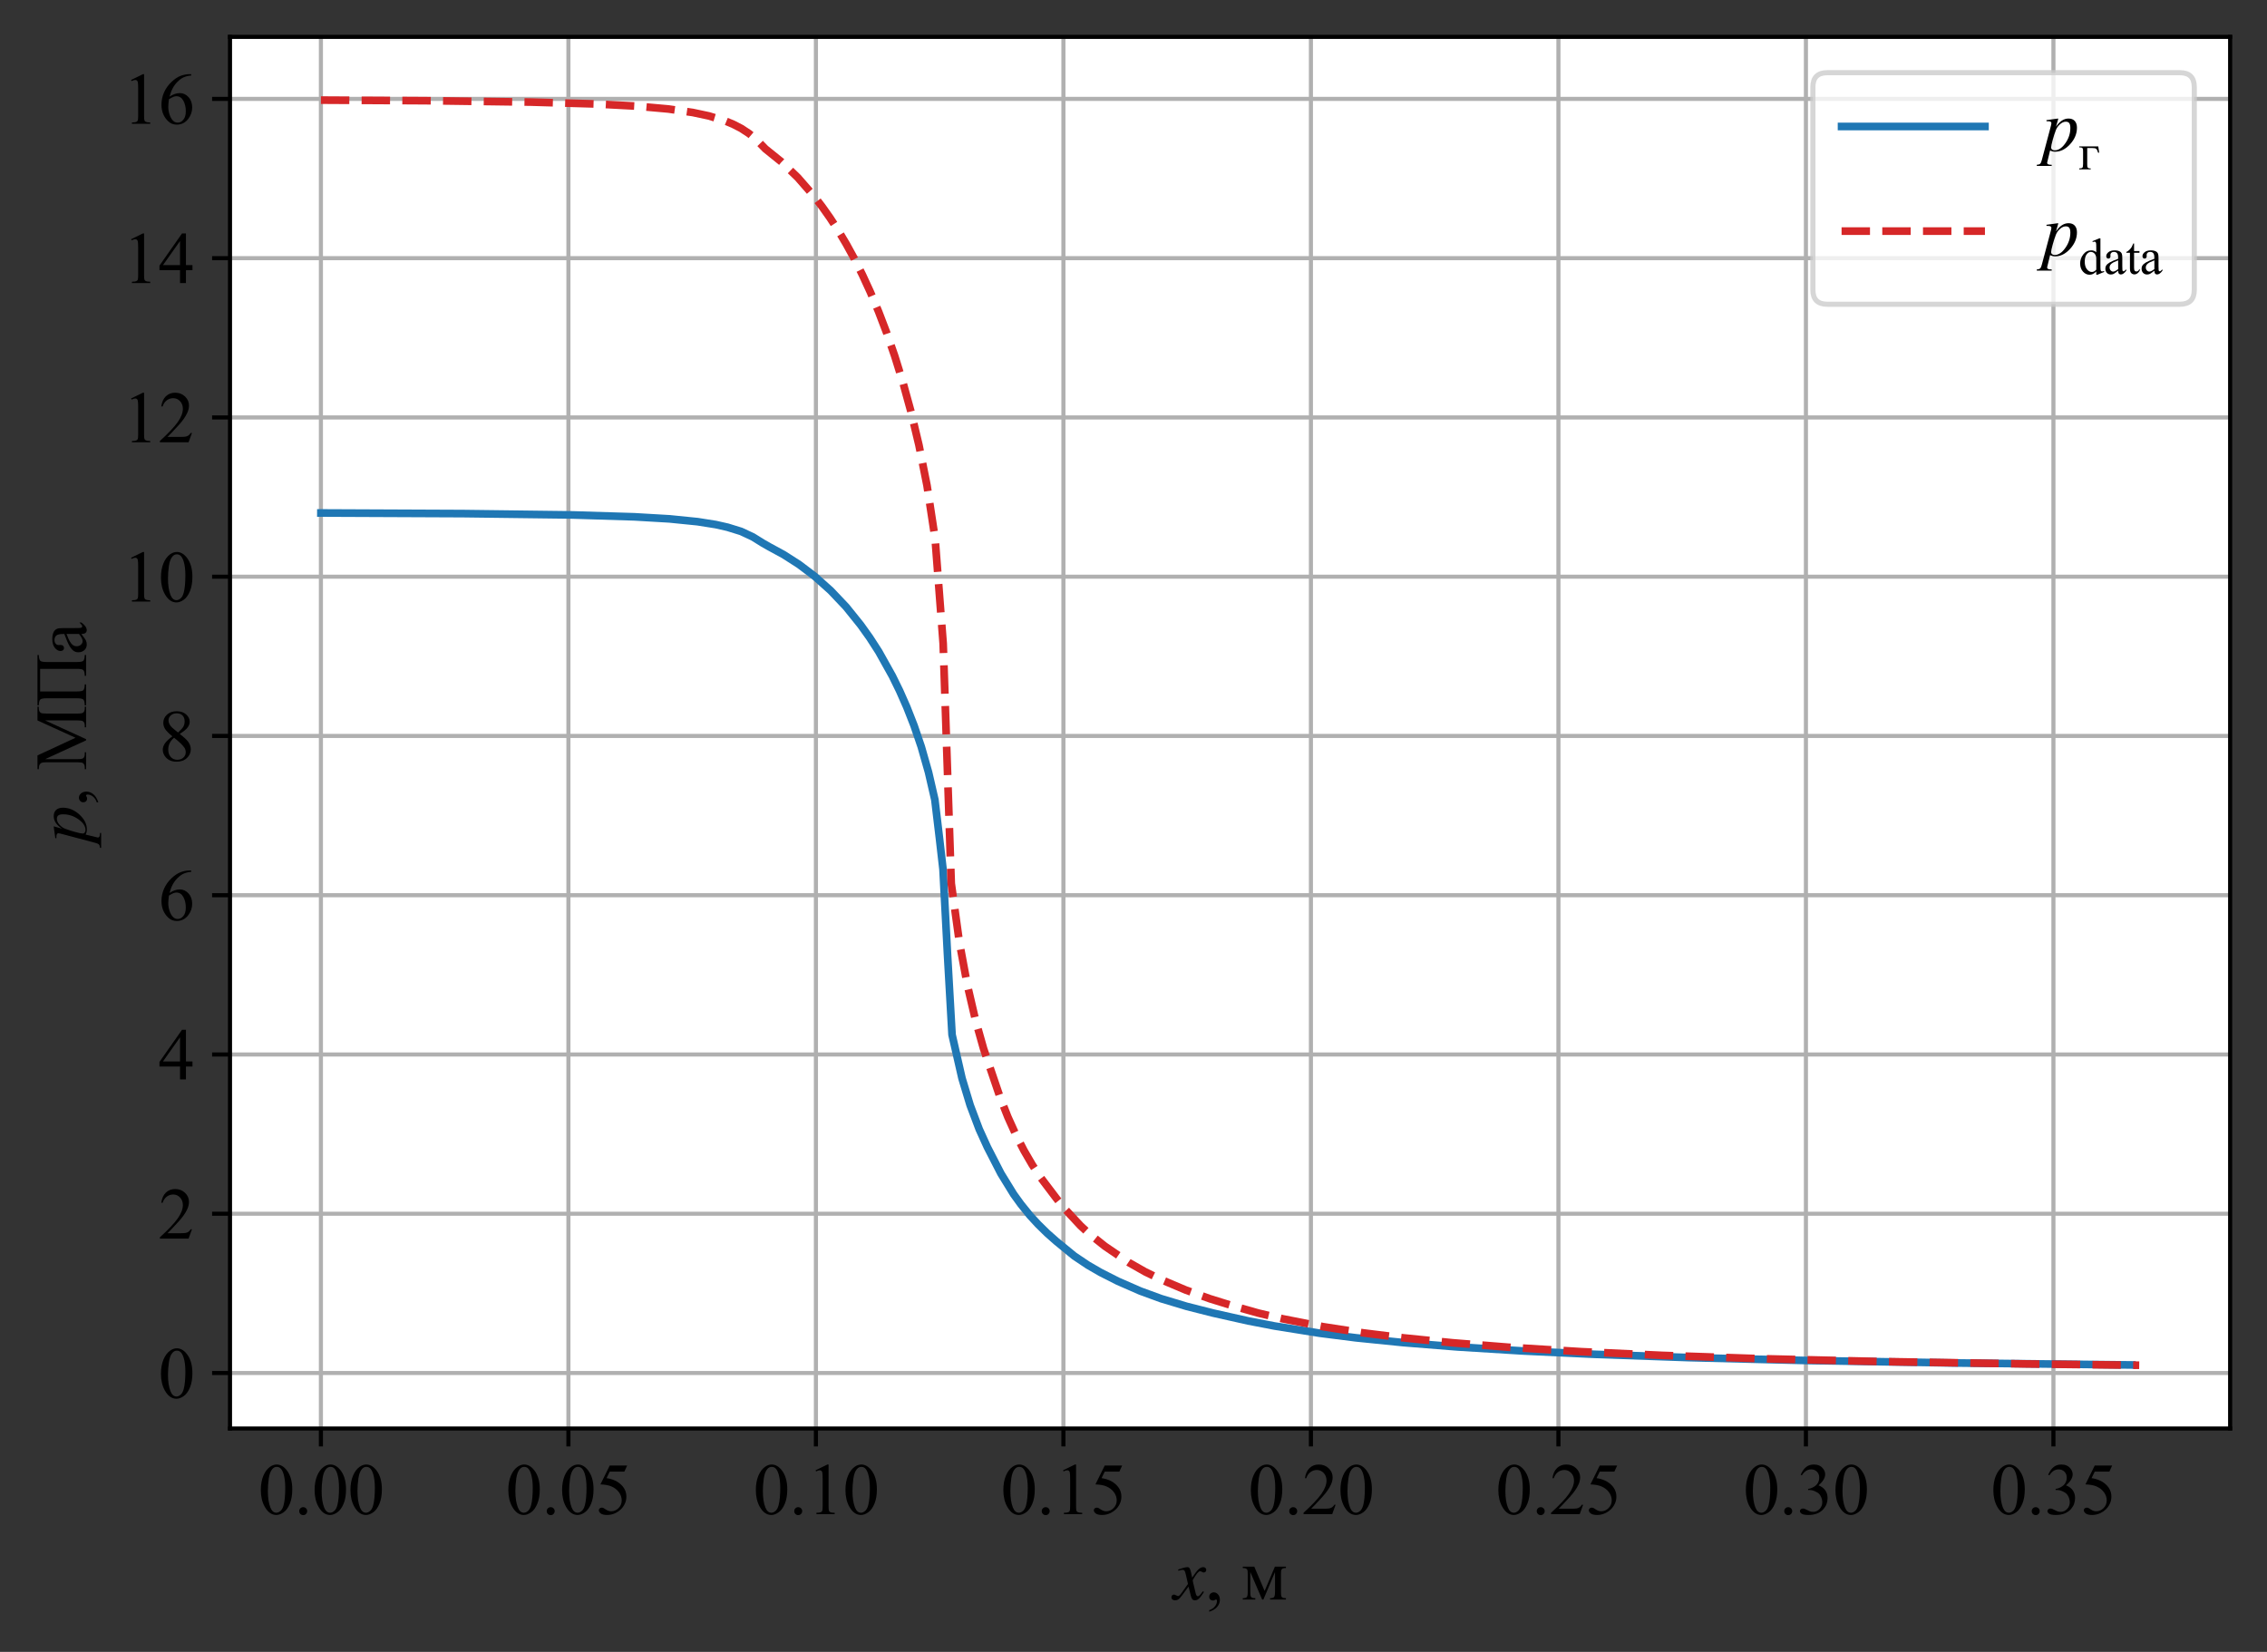 <?xml version="1.0" encoding="utf-8" standalone="no"?>
<!DOCTYPE svg PUBLIC "-//W3C//DTD SVG 1.1//EN"
  "http://www.w3.org/Graphics/SVG/1.1/DTD/svg11.dtd">
<svg xmlns:xlink="http://www.w3.org/1999/xlink" width="442.716pt" height="322.632pt" viewBox="0 0 442.716 322.632" xmlns="http://www.w3.org/2000/svg" version="1.1">
 <rect x="0" y="0" width="442.716" height="322.632" fill="#333333" stroke="none"/>
 <defs>
  <style type="text/css">*{stroke-linejoin: round; stroke-linecap: butt}</style>
 </defs>
 <g id="figure_1">
  <g id="patch_1">
   <path d="M 0 322.632 
L 442.716 322.632 
L 442.716 0 
L 0 0 
L 0 322.632 
z
" style="fill: none"/>
  </g>
  <g id="axes_1">
   <g id="patch_2">
    <path d="M 44.916 279 
L 435.516 279 
L 435.516 7.2 
L 44.916 7.2 
z
" style="fill: #ffffff"/>
   </g>
   <g id="matplotlib.axis_1">
    <g id="xtick_1">
     <g id="line2d_1">
      <path d="M 62.67 279 
L 62.67 7.2 
" clip-path="url(#pe8aadf1c99)" style="fill: none; stroke: #b0b0b0; stroke-width: 0.8; stroke-linecap: square"/>
     </g>
     <g id="line2d_2">
      <defs>
       <path id="mdf9a950b06" d="M 0 0 
L 0 3.5 
" style="stroke: #000000; stroke-width: 0.8"/>
      </defs>
      <g>
       <use xlink:href="#mdf9a950b06" x="62.67" y="279" style="stroke: #000000; stroke-width: 0.8"/>
      </g>
     </g>
     <g id="text_1">
      <!-- 0.00 -->
      <g transform="translate(50.42 295.721)scale(0.14 -0.14)">
       <defs>
        <path id="TimesNewRomanPSMT-30" d="M 231 2094 
Q 231 2819 450 3342 
Q 669 3866 1031 4122 
Q 1313 4325 1613 4325 
Q 2100 4325 2488 3828 
Q 2972 3213 2972 2159 
Q 2972 1422 2759 906 
Q 2547 391 2217 158 
Q 1888 -75 1581 -75 
Q 975 -75 572 641 
Q 231 1244 231 2094 
z
M 844 2016 
Q 844 1141 1059 588 
Q 1238 122 1591 122 
Q 1759 122 1940 273 
Q 2122 425 2216 781 
Q 2359 1319 2359 2297 
Q 2359 3022 2209 3506 
Q 2097 3866 1919 4016 
Q 1791 4119 1609 4119 
Q 1397 4119 1231 3928 
Q 1006 3669 925 3112 
Q 844 2556 844 2016 
z
" transform="scale(0.016)"/>
        <path id="TimesNewRomanPSMT-2e" d="M 800 606 
Q 947 606 1047 504 
Q 1147 403 1147 259 
Q 1147 116 1045 14 
Q 944 -88 800 -88 
Q 656 -88 554 14 
Q 453 116 453 259 
Q 453 406 554 506 
Q 656 606 800 606 
z
" transform="scale(0.016)"/>
       </defs>
       <use xlink:href="#TimesNewRomanPSMT-30"/>
       <use xlink:href="#TimesNewRomanPSMT-2e" x="50"/>
       <use xlink:href="#TimesNewRomanPSMT-30" x="75"/>
       <use xlink:href="#TimesNewRomanPSMT-30" x="125"/>
      </g>
     </g>
    </g>
    <g id="xtick_2">
     <g id="line2d_3">
      <path d="M 111.004 279 
L 111.004 7.2 
" clip-path="url(#pe8aadf1c99)" style="fill: none; stroke: #b0b0b0; stroke-width: 0.8; stroke-linecap: square"/>
     </g>
     <g id="line2d_4">
      <g>
       <use xlink:href="#mdf9a950b06" x="111.004" y="279" style="stroke: #000000; stroke-width: 0.8"/>
      </g>
     </g>
     <g id="text_2">
      <!-- 0.05 -->
      <g transform="translate(98.754 295.721)scale(0.14 -0.14)">
       <defs>
        <path id="TimesNewRomanPSMT-35" d="M 2778 4238 
L 2534 3706 
L 1259 3706 
L 981 3138 
Q 1809 3016 2294 2522 
Q 2709 2097 2709 1522 
Q 2709 1188 2573 903 
Q 2438 619 2231 419 
Q 2025 219 1772 97 
Q 1413 -75 1034 -75 
Q 653 -75 479 54 
Q 306 184 306 341 
Q 306 428 378 495 
Q 450 563 559 563 
Q 641 563 702 538 
Q 763 513 909 409 
Q 1144 247 1384 247 
Q 1750 247 2026 523 
Q 2303 800 2303 1197 
Q 2303 1581 2056 1914 
Q 1809 2247 1375 2428 
Q 1034 2569 447 2591 
L 1259 4238 
L 2778 4238 
z
" transform="scale(0.016)"/>
       </defs>
       <use xlink:href="#TimesNewRomanPSMT-30"/>
       <use xlink:href="#TimesNewRomanPSMT-2e" x="50"/>
       <use xlink:href="#TimesNewRomanPSMT-30" x="75"/>
       <use xlink:href="#TimesNewRomanPSMT-35" x="125"/>
      </g>
     </g>
    </g>
    <g id="xtick_3">
     <g id="line2d_5">
      <path d="M 159.338 279 
L 159.338 7.2 
" clip-path="url(#pe8aadf1c99)" style="fill: none; stroke: #b0b0b0; stroke-width: 0.8; stroke-linecap: square"/>
     </g>
     <g id="line2d_6">
      <g>
       <use xlink:href="#mdf9a950b06" x="159.338" y="279" style="stroke: #000000; stroke-width: 0.8"/>
      </g>
     </g>
     <g id="text_3">
      <!-- 0.10 -->
      <g transform="translate(147.088 295.721)scale(0.14 -0.14)">
       <defs>
        <path id="TimesNewRomanPSMT-31" d="M 750 3822 
L 1781 4325 
L 1884 4325 
L 1884 747 
Q 1884 391 1914 303 
Q 1944 216 2037 169 
Q 2131 122 2419 116 
L 2419 0 
L 825 0 
L 825 116 
Q 1125 122 1212 167 
Q 1300 213 1334 289 
Q 1369 366 1369 747 
L 1369 3034 
Q 1369 3497 1338 3628 
Q 1316 3728 1258 3775 
Q 1200 3822 1119 3822 
Q 1003 3822 797 3725 
L 750 3822 
z
" transform="scale(0.016)"/>
       </defs>
       <use xlink:href="#TimesNewRomanPSMT-30"/>
       <use xlink:href="#TimesNewRomanPSMT-2e" x="50"/>
       <use xlink:href="#TimesNewRomanPSMT-31" x="75"/>
       <use xlink:href="#TimesNewRomanPSMT-30" x="125"/>
      </g>
     </g>
    </g>
    <g id="xtick_4">
     <g id="line2d_7">
      <path d="M 207.672 279 
L 207.672 7.2 
" clip-path="url(#pe8aadf1c99)" style="fill: none; stroke: #b0b0b0; stroke-width: 0.8; stroke-linecap: square"/>
     </g>
     <g id="line2d_8">
      <g>
       <use xlink:href="#mdf9a950b06" x="207.672" y="279" style="stroke: #000000; stroke-width: 0.8"/>
      </g>
     </g>
     <g id="text_4">
      <!-- 0.15 -->
      <g transform="translate(195.422 295.721)scale(0.14 -0.14)">
       <use xlink:href="#TimesNewRomanPSMT-30"/>
       <use xlink:href="#TimesNewRomanPSMT-2e" x="50"/>
       <use xlink:href="#TimesNewRomanPSMT-31" x="75"/>
       <use xlink:href="#TimesNewRomanPSMT-35" x="125"/>
      </g>
     </g>
    </g>
    <g id="xtick_5">
     <g id="line2d_9">
      <path d="M 256.006 279 
L 256.006 7.2 
" clip-path="url(#pe8aadf1c99)" style="fill: none; stroke: #b0b0b0; stroke-width: 0.8; stroke-linecap: square"/>
     </g>
     <g id="line2d_10">
      <g>
       <use xlink:href="#mdf9a950b06" x="256.006" y="279" style="stroke: #000000; stroke-width: 0.8"/>
      </g>
     </g>
     <g id="text_5">
      <!-- 0.20 -->
      <g transform="translate(243.756 295.721)scale(0.14 -0.14)">
       <defs>
        <path id="TimesNewRomanPSMT-32" d="M 2934 816 
L 2638 0 
L 138 0 
L 138 116 
Q 1241 1122 1691 1759 
Q 2141 2397 2141 2925 
Q 2141 3328 1894 3587 
Q 1647 3847 1303 3847 
Q 991 3847 742 3664 
Q 494 3481 375 3128 
L 259 3128 
Q 338 3706 661 4015 
Q 984 4325 1469 4325 
Q 1984 4325 2329 3994 
Q 2675 3663 2675 3213 
Q 2675 2891 2525 2569 
Q 2294 2063 1775 1497 
Q 997 647 803 472 
L 1909 472 
Q 2247 472 2383 497 
Q 2519 522 2628 598 
Q 2738 675 2819 816 
L 2934 816 
z
" transform="scale(0.016)"/>
       </defs>
       <use xlink:href="#TimesNewRomanPSMT-30"/>
       <use xlink:href="#TimesNewRomanPSMT-2e" x="50"/>
       <use xlink:href="#TimesNewRomanPSMT-32" x="75"/>
       <use xlink:href="#TimesNewRomanPSMT-30" x="125"/>
      </g>
     </g>
    </g>
    <g id="xtick_6">
     <g id="line2d_11">
      <path d="M 304.34 279 
L 304.34 7.2 
" clip-path="url(#pe8aadf1c99)" style="fill: none; stroke: #b0b0b0; stroke-width: 0.8; stroke-linecap: square"/>
     </g>
     <g id="line2d_12">
      <g>
       <use xlink:href="#mdf9a950b06" x="304.34" y="279" style="stroke: #000000; stroke-width: 0.8"/>
      </g>
     </g>
     <g id="text_6">
      <!-- 0.25 -->
      <g transform="translate(292.09 295.721)scale(0.14 -0.14)">
       <use xlink:href="#TimesNewRomanPSMT-30"/>
       <use xlink:href="#TimesNewRomanPSMT-2e" x="50"/>
       <use xlink:href="#TimesNewRomanPSMT-32" x="75"/>
       <use xlink:href="#TimesNewRomanPSMT-35" x="125"/>
      </g>
     </g>
    </g>
    <g id="xtick_7">
     <g id="line2d_13">
      <path d="M 352.674 279 
L 352.674 7.2 
" clip-path="url(#pe8aadf1c99)" style="fill: none; stroke: #b0b0b0; stroke-width: 0.8; stroke-linecap: square"/>
     </g>
     <g id="line2d_14">
      <g>
       <use xlink:href="#mdf9a950b06" x="352.674" y="279" style="stroke: #000000; stroke-width: 0.8"/>
      </g>
     </g>
     <g id="text_7">
      <!-- 0.30 -->
      <g transform="translate(340.424 295.721)scale(0.14 -0.14)">
       <defs>
        <path id="TimesNewRomanPSMT-33" d="M 325 3431 
Q 506 3859 782 4092 
Q 1059 4325 1472 4325 
Q 1981 4325 2253 3994 
Q 2459 3747 2459 3466 
Q 2459 3003 1878 2509 
Q 2269 2356 2469 2072 
Q 2669 1788 2669 1403 
Q 2669 853 2319 450 
Q 1863 -75 997 -75 
Q 569 -75 414 31 
Q 259 138 259 259 
Q 259 350 332 419 
Q 406 488 509 488 
Q 588 488 669 463 
Q 722 447 909 348 
Q 1097 250 1169 231 
Q 1284 197 1416 197 
Q 1734 197 1970 444 
Q 2206 691 2206 1028 
Q 2206 1275 2097 1509 
Q 2016 1684 1919 1775 
Q 1784 1900 1550 2001 
Q 1316 2103 1072 2103 
L 972 2103 
L 972 2197 
Q 1219 2228 1467 2375 
Q 1716 2522 1828 2728 
Q 1941 2934 1941 3181 
Q 1941 3503 1739 3701 
Q 1538 3900 1238 3900 
Q 753 3900 428 3381 
L 325 3431 
z
" transform="scale(0.016)"/>
       </defs>
       <use xlink:href="#TimesNewRomanPSMT-30"/>
       <use xlink:href="#TimesNewRomanPSMT-2e" x="50"/>
       <use xlink:href="#TimesNewRomanPSMT-33" x="75"/>
       <use xlink:href="#TimesNewRomanPSMT-30" x="125"/>
      </g>
     </g>
    </g>
    <g id="xtick_8">
     <g id="line2d_15">
      <path d="M 401.008 279 
L 401.008 7.2 
" clip-path="url(#pe8aadf1c99)" style="fill: none; stroke: #b0b0b0; stroke-width: 0.8; stroke-linecap: square"/>
     </g>
     <g id="line2d_16">
      <g>
       <use xlink:href="#mdf9a950b06" x="401.008" y="279" style="stroke: #000000; stroke-width: 0.8"/>
      </g>
     </g>
     <g id="text_8">
      <!-- 0.35 -->
      <g transform="translate(388.758 295.721)scale(0.14 -0.14)">
       <use xlink:href="#TimesNewRomanPSMT-30"/>
       <use xlink:href="#TimesNewRomanPSMT-2e" x="50"/>
       <use xlink:href="#TimesNewRomanPSMT-33" x="75"/>
       <use xlink:href="#TimesNewRomanPSMT-35" x="125"/>
      </g>
     </g>
    </g>
    <g id="text_9">
     <!-- $\mathit{x}$, м -->
     <g transform="translate(229.156 312.437)scale(0.14 -0.14)">
      <defs>
       <path id="STIXGeneral-Italic-78" d="M 1555 2272 
L 1632 1907 
Q 1971 2426 2179 2624 
Q 2387 2822 2598 2822 
Q 2714 2822 2787 2755 
Q 2861 2688 2861 2585 
Q 2861 2483 2800 2419 
Q 2739 2355 2643 2355 
Q 2586 2355 2490 2409 
Q 2394 2464 2310 2464 
Q 2125 2464 1683 1690 
Q 1683 1606 1734 1402 
L 1939 544 
Q 2003 282 2131 282 
Q 2234 282 2432 538 
Q 2451 563 2476 598 
Q 2502 634 2521 662 
Q 2541 691 2566 717 
L 2662 659 
Q 2387 230 2227 80 
Q 2067 -70 1882 -70 
Q 1728 -70 1645 26 
Q 1562 122 1504 365 
L 1318 1126 
L 755 365 
Q 557 96 432 13 
Q 307 -70 147 -70 
Q 0 -70 -86 0 
Q -173 70 -173 198 
Q -173 294 -112 361 
Q -51 429 45 429 
Q 122 429 250 358 
Q 346 301 416 301 
Q 525 301 742 614 
L 1267 1357 
L 1088 2150 
Q 1024 2432 969 2509 
Q 915 2586 794 2586 
Q 717 2586 544 2541 
L 429 2509 
L 410 2611 
L 480 2637 
Q 992 2822 1229 2822 
Q 1350 2822 1420 2707 
Q 1491 2592 1555 2272 
z
" transform="scale(0.016)"/>
       <path id="TimesNewRomanPSMT-2c" d="M 344 -1066 
L 344 -928 
Q 666 -822 842 -598 
Q 1019 -375 1019 -125 
Q 1019 -66 991 -25 
Q 969 3 947 3 
Q 913 3 797 -59 
Q 741 -88 678 -88 
Q 525 -88 434 3 
Q 344 94 344 253 
Q 344 406 461 515 
Q 578 625 747 625 
Q 953 625 1114 445 
Q 1275 266 1275 -31 
Q 1275 -353 1051 -629 
Q 828 -906 344 -1066 
z
" transform="scale(0.016)"/>
       <path id="TimesNewRomanPSMT-20" transform="scale(0.016)"/>
       <path id="TimesNewRomanPSMT-43c" d="M 2050 747 
L 2944 2863 
L 3909 2863 
L 3909 2744 
Q 3697 2744 3626 2701 
Q 3556 2659 3515 2596 
Q 3475 2534 3475 2191 
L 3475 672 
Q 3475 375 3504 289 
Q 3534 203 3626 159 
Q 3719 116 3909 116 
L 3909 0 
L 2525 0 
L 2525 116 
Q 2781 116 2868 211 
Q 2956 306 2956 672 
L 2956 2394 
L 1944 0 
L 1834 0 
L 803 2394 
L 803 672 
Q 803 375 834 289 
Q 866 203 956 159 
Q 1047 116 1238 116 
L 1238 0 
L 144 0 
L 144 116 
Q 422 116 500 217 
Q 578 319 578 672 
L 578 2191 
Q 578 2525 543 2586 
Q 509 2647 437 2695 
Q 366 2744 144 2744 
L 144 2863 
L 1150 2863 
L 2050 747 
z
" transform="scale(0.016)"/>
      </defs>
      <use xlink:href="#STIXGeneral-Italic-78" transform="translate(0 0.266)"/>
      <use xlink:href="#TimesNewRomanPSMT-2c" transform="translate(44.4 0.266)"/>
      <use xlink:href="#TimesNewRomanPSMT-20" transform="translate(69.4 0.266)"/>
      <use xlink:href="#TimesNewRomanPSMT-43c" transform="translate(94.4 0.266)"/>
     </g>
    </g>
   </g>
   <g id="matplotlib.axis_2">
    <g id="ytick_1">
     <g id="line2d_17">
      <path d="M 44.916 268.161 
L 435.516 268.161 
" clip-path="url(#pe8aadf1c99)" style="fill: none; stroke: #b0b0b0; stroke-width: 0.8; stroke-linecap: square"/>
     </g>
     <g id="line2d_18">
      <defs>
       <path id="mffd5653a4c" d="M 0 0 
L -3.5 0 
" style="stroke: #000000; stroke-width: 0.8"/>
      </defs>
      <g>
       <use xlink:href="#mffd5653a4c" x="44.916" y="268.161" style="stroke: #000000; stroke-width: 0.8"/>
      </g>
     </g>
     <g id="text_10">
      <!-- 0 -->
      <g transform="translate(30.916 273.022)scale(0.14 -0.14)">
       <use xlink:href="#TimesNewRomanPSMT-30"/>
      </g>
     </g>
    </g>
    <g id="ytick_2">
     <g id="line2d_19">
      <path d="M 44.916 237.055 
L 435.516 237.055 
" clip-path="url(#pe8aadf1c99)" style="fill: none; stroke: #b0b0b0; stroke-width: 0.8; stroke-linecap: square"/>
     </g>
     <g id="line2d_20">
      <g>
       <use xlink:href="#mffd5653a4c" x="44.916" y="237.055" style="stroke: #000000; stroke-width: 0.8"/>
      </g>
     </g>
     <g id="text_11">
      <!-- 2 -->
      <g transform="translate(30.916 241.916)scale(0.14 -0.14)">
       <use xlink:href="#TimesNewRomanPSMT-32"/>
      </g>
     </g>
    </g>
    <g id="ytick_3">
     <g id="line2d_21">
      <path d="M 44.916 205.95 
L 435.516 205.95 
" clip-path="url(#pe8aadf1c99)" style="fill: none; stroke: #b0b0b0; stroke-width: 0.8; stroke-linecap: square"/>
     </g>
     <g id="line2d_22">
      <g>
       <use xlink:href="#mffd5653a4c" x="44.916" y="205.95" style="stroke: #000000; stroke-width: 0.8"/>
      </g>
     </g>
     <g id="text_12">
      <!-- 4 -->
      <g transform="translate(30.916 210.81)scale(0.14 -0.14)">
       <defs>
        <path id="TimesNewRomanPSMT-34" d="M 2978 1563 
L 2978 1119 
L 2409 1119 
L 2409 0 
L 1894 0 
L 1894 1119 
L 100 1119 
L 100 1519 
L 2066 4325 
L 2409 4325 
L 2409 1563 
L 2978 1563 
z
M 1894 1563 
L 1894 3666 
L 406 1563 
L 1894 1563 
z
" transform="scale(0.016)"/>
       </defs>
       <use xlink:href="#TimesNewRomanPSMT-34"/>
      </g>
     </g>
    </g>
    <g id="ytick_4">
     <g id="line2d_23">
      <path d="M 44.916 174.844 
L 435.516 174.844 
" clip-path="url(#pe8aadf1c99)" style="fill: none; stroke: #b0b0b0; stroke-width: 0.8; stroke-linecap: square"/>
     </g>
     <g id="line2d_24">
      <g>
       <use xlink:href="#mffd5653a4c" x="44.916" y="174.844" style="stroke: #000000; stroke-width: 0.8"/>
      </g>
     </g>
     <g id="text_13">
      <!-- 6 -->
      <g transform="translate(30.916 179.705)scale(0.14 -0.14)">
       <defs>
        <path id="TimesNewRomanPSMT-36" d="M 2869 4325 
L 2869 4209 
Q 2456 4169 2195 4045 
Q 1934 3922 1679 3669 
Q 1425 3416 1258 3105 
Q 1091 2794 978 2366 
Q 1428 2675 1881 2675 
Q 2316 2675 2634 2325 
Q 2953 1975 2953 1425 
Q 2953 894 2631 456 
Q 2244 -75 1606 -75 
Q 1172 -75 869 213 
Q 275 772 275 1663 
Q 275 2231 503 2743 
Q 731 3256 1154 3653 
Q 1578 4050 1965 4187 
Q 2353 4325 2688 4325 
L 2869 4325 
z
M 925 2138 
Q 869 1716 869 1456 
Q 869 1156 980 804 
Q 1091 453 1309 247 
Q 1469 100 1697 100 
Q 1969 100 2183 356 
Q 2397 613 2397 1088 
Q 2397 1622 2184 2012 
Q 1972 2403 1581 2403 
Q 1463 2403 1327 2353 
Q 1191 2303 925 2138 
z
" transform="scale(0.016)"/>
       </defs>
       <use xlink:href="#TimesNewRomanPSMT-36"/>
      </g>
     </g>
    </g>
    <g id="ytick_5">
     <g id="line2d_25">
      <path d="M 44.916 143.738 
L 435.516 143.738 
" clip-path="url(#pe8aadf1c99)" style="fill: none; stroke: #b0b0b0; stroke-width: 0.8; stroke-linecap: square"/>
     </g>
     <g id="line2d_26">
      <g>
       <use xlink:href="#mffd5653a4c" x="44.916" y="143.738" style="stroke: #000000; stroke-width: 0.8"/>
      </g>
     </g>
     <g id="text_14">
      <!-- 8 -->
      <g transform="translate(30.916 148.599)scale(0.14 -0.14)">
       <defs>
        <path id="TimesNewRomanPSMT-38" d="M 1228 2134 
Q 725 2547 579 2797 
Q 434 3047 434 3316 
Q 434 3728 753 4026 
Q 1072 4325 1600 4325 
Q 2113 4325 2425 4047 
Q 2738 3769 2738 3413 
Q 2738 3175 2569 2928 
Q 2400 2681 1866 2347 
Q 2416 1922 2594 1678 
Q 2831 1359 2831 1006 
Q 2831 559 2490 242 
Q 2150 -75 1597 -75 
Q 994 -75 656 303 
Q 388 606 388 966 
Q 388 1247 577 1523 
Q 766 1800 1228 2134 
z
M 1719 2469 
Q 2094 2806 2194 3001 
Q 2294 3197 2294 3444 
Q 2294 3772 2109 3958 
Q 1925 4144 1606 4144 
Q 1288 4144 1088 3959 
Q 888 3775 888 3528 
Q 888 3366 970 3203 
Q 1053 3041 1206 2894 
L 1719 2469 
z
M 1375 2016 
Q 1116 1797 991 1539 
Q 866 1281 866 981 
Q 866 578 1086 336 
Q 1306 94 1647 94 
Q 1984 94 2187 284 
Q 2391 475 2391 747 
Q 2391 972 2272 1150 
Q 2050 1481 1375 2016 
z
" transform="scale(0.016)"/>
       </defs>
       <use xlink:href="#TimesNewRomanPSMT-38"/>
      </g>
     </g>
    </g>
    <g id="ytick_6">
     <g id="line2d_27">
      <path d="M 44.916 112.633 
L 435.516 112.633 
" clip-path="url(#pe8aadf1c99)" style="fill: none; stroke: #b0b0b0; stroke-width: 0.8; stroke-linecap: square"/>
     </g>
     <g id="line2d_28">
      <g>
       <use xlink:href="#mffd5653a4c" x="44.916" y="112.633" style="stroke: #000000; stroke-width: 0.8"/>
      </g>
     </g>
     <g id="text_15">
      <!-- 10 -->
      <g transform="translate(23.916 117.493)scale(0.14 -0.14)">
       <use xlink:href="#TimesNewRomanPSMT-31"/>
       <use xlink:href="#TimesNewRomanPSMT-30" x="50"/>
      </g>
     </g>
    </g>
    <g id="ytick_7">
     <g id="line2d_29">
      <path d="M 44.916 81.527 
L 435.516 81.527 
" clip-path="url(#pe8aadf1c99)" style="fill: none; stroke: #b0b0b0; stroke-width: 0.8; stroke-linecap: square"/>
     </g>
     <g id="line2d_30">
      <g>
       <use xlink:href="#mffd5653a4c" x="44.916" y="81.527" style="stroke: #000000; stroke-width: 0.8"/>
      </g>
     </g>
     <g id="text_16">
      <!-- 12 -->
      <g transform="translate(23.916 86.388)scale(0.14 -0.14)">
       <use xlink:href="#TimesNewRomanPSMT-31"/>
       <use xlink:href="#TimesNewRomanPSMT-32" x="50"/>
      </g>
     </g>
    </g>
    <g id="ytick_8">
     <g id="line2d_31">
      <path d="M 44.916 50.421 
L 435.516 50.421 
" clip-path="url(#pe8aadf1c99)" style="fill: none; stroke: #b0b0b0; stroke-width: 0.8; stroke-linecap: square"/>
     </g>
     <g id="line2d_32">
      <g>
       <use xlink:href="#mffd5653a4c" x="44.916" y="50.421" style="stroke: #000000; stroke-width: 0.8"/>
      </g>
     </g>
     <g id="text_17">
      <!-- 14 -->
      <g transform="translate(23.916 55.282)scale(0.14 -0.14)">
       <use xlink:href="#TimesNewRomanPSMT-31"/>
       <use xlink:href="#TimesNewRomanPSMT-34" x="50"/>
      </g>
     </g>
    </g>
    <g id="ytick_9">
     <g id="line2d_33">
      <path d="M 44.916 19.316 
L 435.516 19.316 
" clip-path="url(#pe8aadf1c99)" style="fill: none; stroke: #b0b0b0; stroke-width: 0.8; stroke-linecap: square"/>
     </g>
     <g id="line2d_34">
      <g>
       <use xlink:href="#mffd5653a4c" x="44.916" y="19.316" style="stroke: #000000; stroke-width: 0.8"/>
      </g>
     </g>
     <g id="text_18">
      <!-- 16 -->
      <g transform="translate(23.916 24.176)scale(0.14 -0.14)">
       <use xlink:href="#TimesNewRomanPSMT-31"/>
       <use xlink:href="#TimesNewRomanPSMT-36" x="50"/>
      </g>
     </g>
    </g>
    <g id="text_19">
     <!-- $\mathit{p}$, МПа -->
     <g transform="translate(16.921 164.52)rotate(-90)scale(0.14 -0.14)">
      <defs>
       <path id="STIXGeneral-Italic-70" d="M 1376 2739 
L 1190 2099 
Q 1670 2822 2285 2822 
Q 2637 2822 2829 2611 
Q 3021 2400 3021 2022 
Q 3021 1235 2422 582 
Q 1824 -70 1120 -70 
Q 890 -70 678 38 
Q 422 -1018 422 -1024 
Q 422 -1126 508 -1168 
Q 595 -1210 819 -1210 
L 819 -1312 
L -480 -1312 
L -480 -1210 
Q -275 -1203 -188 -1120 
Q -102 -1037 -45 -806 
L 691 1958 
Q 794 2330 794 2413 
Q 794 2586 512 2586 
L 371 2586 
L 358 2682 
L 1357 2822 
Q 1389 2822 1389 2797 
Q 1382 2765 1376 2739 
z
M 2445 2003 
Q 2445 2285 2352 2416 
Q 2259 2547 2048 2547 
Q 1798 2547 1548 2329 
Q 1299 2112 1184 1818 
Q 1043 1453 905 953 
Q 768 454 768 294 
Q 768 186 854 118 
Q 941 51 1075 51 
Q 1574 51 2003 659 
Q 2445 1274 2445 2003 
z
" transform="scale(0.016)"/>
       <path id="TimesNewRomanPSMT-41c" d="M 2619 0 
L 981 3566 
L 981 734 
Q 981 344 1066 247 
Q 1181 116 1431 116 
L 1581 116 
L 1581 0 
L 106 0 
L 106 116 
L 256 116 
Q 525 116 638 278 
Q 706 378 706 734 
L 706 3503 
Q 706 3784 644 3909 
Q 600 4000 483 4061 
Q 366 4122 106 4122 
L 106 4238 
L 1306 4238 
L 2844 922 
L 4356 4238 
L 5556 4238 
L 5556 4122 
L 5409 4122 
Q 5138 4122 5025 3959 
Q 4956 3859 4956 3503 
L 4956 734 
Q 4956 344 5044 247 
Q 5159 116 5409 116 
L 5556 116 
L 5556 0 
L 3756 0 
L 3756 116 
L 3906 116 
Q 4178 116 4288 278 
Q 4356 378 4356 734 
L 4356 3566 
L 2722 0 
L 2619 0 
z
" transform="scale(0.016)"/>
       <path id="TimesNewRomanPSMT-41f" d="M 3294 4006 
L 1328 4006 
L 1328 772 
Q 1328 353 1436 240 
Q 1544 128 1941 116 
L 1941 0 
L 116 0 
L 116 116 
Q 509 128 618 240 
Q 728 353 728 772 
L 728 3466 
Q 728 3884 618 3996 
Q 509 4109 116 4122 
L 116 4238 
L 4506 4238 
L 4506 4122 
Q 4113 4109 4003 3996 
Q 3894 3884 3894 3466 
L 3894 772 
Q 3894 353 4003 240 
Q 4113 128 4506 116 
L 4506 0 
L 2684 0 
L 2684 116 
Q 3075 128 3184 239 
Q 3294 350 3294 772 
L 3294 4006 
z
" transform="scale(0.016)"/>
       <path id="TimesNewRomanPSMT-430" d="M 1822 413 
Q 1381 72 1269 19 
Q 1100 -59 909 -59 
Q 613 -59 420 144 
Q 228 347 228 678 
Q 228 888 322 1041 
Q 450 1253 767 1440 
Q 1084 1628 1822 1897 
L 1822 2009 
Q 1822 2438 1686 2597 
Q 1550 2756 1291 2756 
Q 1094 2756 978 2650 
Q 859 2544 859 2406 
L 866 2225 
Q 866 2081 792 2003 
Q 719 1925 600 1925 
Q 484 1925 411 2006 
Q 338 2088 338 2228 
Q 338 2497 613 2722 
Q 888 2947 1384 2947 
Q 1766 2947 2009 2819 
Q 2194 2722 2281 2516 
Q 2338 2381 2338 1966 
L 2338 994 
Q 2338 584 2353 492 
Q 2369 400 2405 369 
Q 2441 338 2488 338 
Q 2538 338 2575 359 
Q 2641 400 2828 588 
L 2828 413 
Q 2478 -56 2159 -56 
Q 2006 -56 1915 50 
Q 1825 156 1822 413 
z
M 1822 616 
L 1822 1706 
Q 1350 1519 1213 1441 
Q 966 1303 859 1153 
Q 753 1003 753 825 
Q 753 600 887 451 
Q 1022 303 1197 303 
Q 1434 303 1822 616 
z
" transform="scale(0.016)"/>
      </defs>
      <use xlink:href="#STIXGeneral-Italic-70" transform="translate(0 0.781)"/>
      <use xlink:href="#TimesNewRomanPSMT-2c" transform="translate(50.4 0.781)"/>
      <use xlink:href="#TimesNewRomanPSMT-20" transform="translate(75.4 0.781)"/>
      <use xlink:href="#TimesNewRomanPSMT-41c" transform="translate(100.4 0.781)"/>
      <use xlink:href="#TimesNewRomanPSMT-41f" transform="translate(189.316 0.781)"/>
      <use xlink:href="#TimesNewRomanPSMT-430" transform="translate(261.533 0.781)"/>
     </g>
    </g>
   </g>
   <g id="line2d_35">
    <path d="M 62.67 100.19 
L 90.434 100.31 
L 111.831 100.575 
L 123.856 100.938 
L 130.753 101.34 
L 136.235 101.891 
L 139.771 102.451 
L 142.07 102.971 
L 144.723 103.792 
L 147.022 104.868 
L 148.967 106.077 
L 150.205 106.783 
L 153.034 108.321 
L 156.04 110.245 
L 159.047 112.514 
L 162.23 115.36 
L 165.236 118.53 
L 168.065 122.046 
L 169.834 124.522 
L 171.602 127.265 
L 174.255 132.011 
L 175.669 134.894 
L 177.084 138.097 
L 178.499 141.703 
L 179.913 145.854 
L 181.328 150.828 
L 182.566 156.195 
L 183.45 163.6 
L 184.157 169.763 
L 185.042 186.562 
L 185.926 202.1 
L 187.871 210.613 
L 189.463 215.871 
L 191.231 220.556 
L 192.822 224.054 
L 195.475 229.214 
L 197.951 233.242 
L 199.365 235.197 
L 201.134 237.389 
L 202.725 239.115 
L 204.494 240.85 
L 206.262 242.416 
L 209.799 245.314 
L 212.451 247.091 
L 214.927 248.523 
L 218.287 250.227 
L 222.708 252.161 
L 226.775 253.647 
L 231.727 255.139 
L 236.855 256.442 
L 243.751 257.988 
L 248.88 258.977 
L 257.722 260.389 
L 264.795 261.288 
L 273.991 262.219 
L 284.601 263.067 
L 297.333 263.85 
L 311.48 264.513 
L 329.871 265.152 
L 352.152 265.705 
L 381.507 266.201 
L 416.344 266.586 
L 416.344 266.586 
" clip-path="url(#pe8aadf1c99)" style="fill: none; stroke: #1f77b4; stroke-width: 1.5; stroke-linecap: square"/>
   </g>
   <g id="line2d_36">
    <path d="M 62.67 19.555 
L 83.187 19.665 
L 103.703 19.938 
L 116.329 20.303 
L 124.22 20.722 
L 130.532 21.286 
L 135.267 21.967 
L 138.423 22.639 
L 141.58 23.605 
L 143.158 24.257 
L 144.736 25.07 
L 146.314 26.105 
L 147.892 27.452 
L 149.47 29.075 
L 152.627 31.622 
L 155.783 34.659 
L 158.94 38.272 
L 160.518 40.322 
L 162.096 42.556 
L 163.674 44.986 
L 165.252 47.634 
L 166.83 50.514 
L 168.409 53.66 
L 169.987 57.085 
L 171.565 60.84 
L 173.143 64.968 
L 174.721 69.517 
L 176.3 74.589 
L 177.878 80.318 
L 179.456 86.928 
L 181.034 94.835 
L 182.612 105.172 
L 184.19 125.685 
L 185.769 172.544 
L 187.347 183.965 
L 188.925 192.458 
L 190.503 199.229 
L 192.081 204.832 
L 195.238 214.121 
L 196.816 218.145 
L 198.394 221.645 
L 199.972 224.714 
L 201.55 227.434 
L 203.129 229.861 
L 206.285 234.027 
L 207.863 236.013 
L 211.02 239.404 
L 212.598 240.869 
L 215.754 243.385 
L 220.489 246.61 
L 223.645 248.402 
L 226.801 249.94 
L 231.536 251.946 
L 236.27 253.654 
L 241.005 255.123 
L 245.74 256.455 
L 250.474 257.57 
L 258.365 259.113 
L 266.256 260.33 
L 274.147 261.306 
L 283.616 262.256 
L 294.663 263.134 
L 308.867 264 
L 324.649 264.719 
L 343.587 265.36 
L 367.26 265.925 
L 395.667 266.386 
L 417.761 266.645 
L 417.761 266.645 
" clip-path="url(#pe8aadf1c99)" style="fill: none; stroke-dasharray: 5.55,2.4; stroke-dashoffset: 0; stroke: #d62728; stroke-width: 1.5"/>
   </g>
   <g id="patch_3">
    <path d="M 44.916 279 
L 44.916 7.2 
" style="fill: none; stroke: #000000; stroke-width: 0.8; stroke-linejoin: miter; stroke-linecap: square"/>
   </g>
   <g id="patch_4">
    <path d="M 435.516 279 
L 435.516 7.2 
" style="fill: none; stroke: #000000; stroke-width: 0.8; stroke-linejoin: miter; stroke-linecap: square"/>
   </g>
   <g id="patch_5">
    <path d="M 44.916 279 
L 435.516 279 
" style="fill: none; stroke: #000000; stroke-width: 0.8; stroke-linejoin: miter; stroke-linecap: square"/>
   </g>
   <g id="patch_6">
    <path d="M 44.916 7.2 
L 435.516 7.2 
" style="fill: none; stroke: #000000; stroke-width: 0.8; stroke-linejoin: miter; stroke-linecap: square"/>
   </g>
   <g id="legend_1">
    <g id="patch_7">
     <path d="M 356.836 59.42 
L 425.716 59.42 
Q 428.516 59.42 428.516 56.62 
L 428.516 17 
Q 428.516 14.2 425.716 14.2 
L 356.836 14.2 
Q 354.036 14.2 354.036 17 
L 354.036 56.62 
Q 354.036 59.42 356.836 59.42 
z
" style="fill: #ffffff; opacity: 0.8; stroke: #cccccc; stroke-linejoin: miter"/>
    </g>
    <g id="line2d_37">
     <path d="M 359.636 24.7 
L 373.636 24.7 
L 387.636 24.7 
" style="fill: none; stroke: #1f77b4; stroke-width: 1.5; stroke-linecap: square"/>
    </g>
    <g id="text_20">
     <!-- $\mathit{p}_{г}$ -->
     <g transform="translate(398.836 29.6)scale(0.14 -0.14)">
      <defs>
       <path id="TimesNewRomanPSMT-433" d="M 2469 2863 
L 2584 2081 
L 2447 2081 
Q 2328 2469 2208 2564 
Q 2088 2659 1700 2659 
L 1094 2659 
L 1094 672 
Q 1094 341 1128 277 
Q 1163 213 1236 164 
Q 1309 116 1528 116 
L 1528 0 
L 97 0 
L 97 116 
Q 403 122 490 211 
Q 578 300 578 672 
L 578 2191 
Q 578 2494 543 2580 
Q 509 2666 423 2703 
Q 338 2741 97 2744 
L 97 2863 
L 2469 2863 
z
" transform="scale(0.016)"/>
      </defs>
      <use xlink:href="#STIXGeneral-Italic-70" transform="translate(0 0.906)"/>
      <use xlink:href="#TimesNewRomanPSMT-433" transform="translate(50.4 -24.856)scale(0.7)"/>
     </g>
    </g>
    <g id="line2d_38">
     <path d="M 359.636 45.14 
L 373.636 45.14 
L 387.636 45.14 
" style="fill: none; stroke-dasharray: 5.55,2.4; stroke-dashoffset: 0; stroke: #d62728; stroke-width: 1.5"/>
    </g>
    <g id="text_21">
     <!-- $\mathit{p}_{data}$ -->
     <g transform="translate(398.836 50.04)scale(0.14 -0.14)">
      <defs>
       <path id="TimesNewRomanPSMT-64" d="M 2222 322 
Q 2013 103 1813 7 
Q 1613 -88 1381 -88 
Q 913 -88 563 304 
Q 213 697 213 1313 
Q 213 1928 600 2439 
Q 988 2950 1597 2950 
Q 1975 2950 2222 2709 
L 2222 3238 
Q 2222 3728 2198 3840 
Q 2175 3953 2125 3993 
Q 2075 4034 2000 4034 
Q 1919 4034 1784 3984 
L 1744 4094 
L 2597 4444 
L 2738 4444 
L 2738 1134 
Q 2738 631 2761 520 
Q 2784 409 2836 365 
Q 2888 322 2956 322 
Q 3041 322 3181 375 
L 3216 266 
L 2366 -88 
L 2222 -88 
L 2222 322 
z
M 2222 541 
L 2222 2016 
Q 2203 2228 2109 2403 
Q 2016 2578 1861 2667 
Q 1706 2756 1559 2756 
Q 1284 2756 1069 2509 
Q 784 2184 784 1559 
Q 784 928 1059 592 
Q 1334 256 1672 256 
Q 1956 256 2222 541 
z
" transform="scale(0.016)"/>
       <path id="TimesNewRomanPSMT-61" d="M 1822 413 
Q 1381 72 1269 19 
Q 1100 -59 909 -59 
Q 613 -59 420 144 
Q 228 347 228 678 
Q 228 888 322 1041 
Q 450 1253 767 1440 
Q 1084 1628 1822 1897 
L 1822 2009 
Q 1822 2438 1686 2597 
Q 1550 2756 1291 2756 
Q 1094 2756 978 2650 
Q 859 2544 859 2406 
L 866 2225 
Q 866 2081 792 2003 
Q 719 1925 600 1925 
Q 484 1925 411 2006 
Q 338 2088 338 2228 
Q 338 2497 613 2722 
Q 888 2947 1384 2947 
Q 1766 2947 2009 2819 
Q 2194 2722 2281 2516 
Q 2338 2381 2338 1966 
L 2338 994 
Q 2338 584 2353 492 
Q 2369 400 2405 369 
Q 2441 338 2488 338 
Q 2538 338 2575 359 
Q 2641 400 2828 588 
L 2828 413 
Q 2478 -56 2159 -56 
Q 2006 -56 1915 50 
Q 1825 156 1822 413 
z
M 1822 616 
L 1822 1706 
Q 1350 1519 1213 1441 
Q 966 1303 859 1153 
Q 753 1003 753 825 
Q 753 600 887 451 
Q 1022 303 1197 303 
Q 1434 303 1822 616 
z
" transform="scale(0.016)"/>
       <path id="TimesNewRomanPSMT-74" d="M 1031 3803 
L 1031 2863 
L 1700 2863 
L 1700 2644 
L 1031 2644 
L 1031 788 
Q 1031 509 1111 412 
Q 1191 316 1316 316 
Q 1419 316 1516 380 
Q 1613 444 1666 569 
L 1788 569 
Q 1678 263 1478 108 
Q 1278 -47 1066 -47 
Q 922 -47 784 33 
Q 647 113 581 261 
Q 516 409 516 719 
L 516 2644 
L 63 2644 
L 63 2747 
Q 234 2816 414 2980 
Q 594 3144 734 3369 
Q 806 3488 934 3803 
L 1031 3803 
z
" transform="scale(0.016)"/>
      </defs>
      <use xlink:href="#STIXGeneral-Italic-70" transform="translate(0 0.906)"/>
      <use xlink:href="#TimesNewRomanPSMT-64" transform="translate(50.4 -24.856)scale(0.7)"/>
      <use xlink:href="#TimesNewRomanPSMT-61" transform="translate(85.4 -24.856)scale(0.7)"/>
      <use xlink:href="#TimesNewRomanPSMT-74" transform="translate(116.469 -24.856)scale(0.7)"/>
      <use xlink:href="#TimesNewRomanPSMT-61" transform="translate(135.918 -24.856)scale(0.7)"/>
     </g>
    </g>
   </g>
  </g>
 </g>
 <defs>
  <clipPath id="pe8aadf1c99">
   <rect x="44.916" y="7.2" width="390.6" height="271.8"/>
  </clipPath>
 </defs>
</svg>
